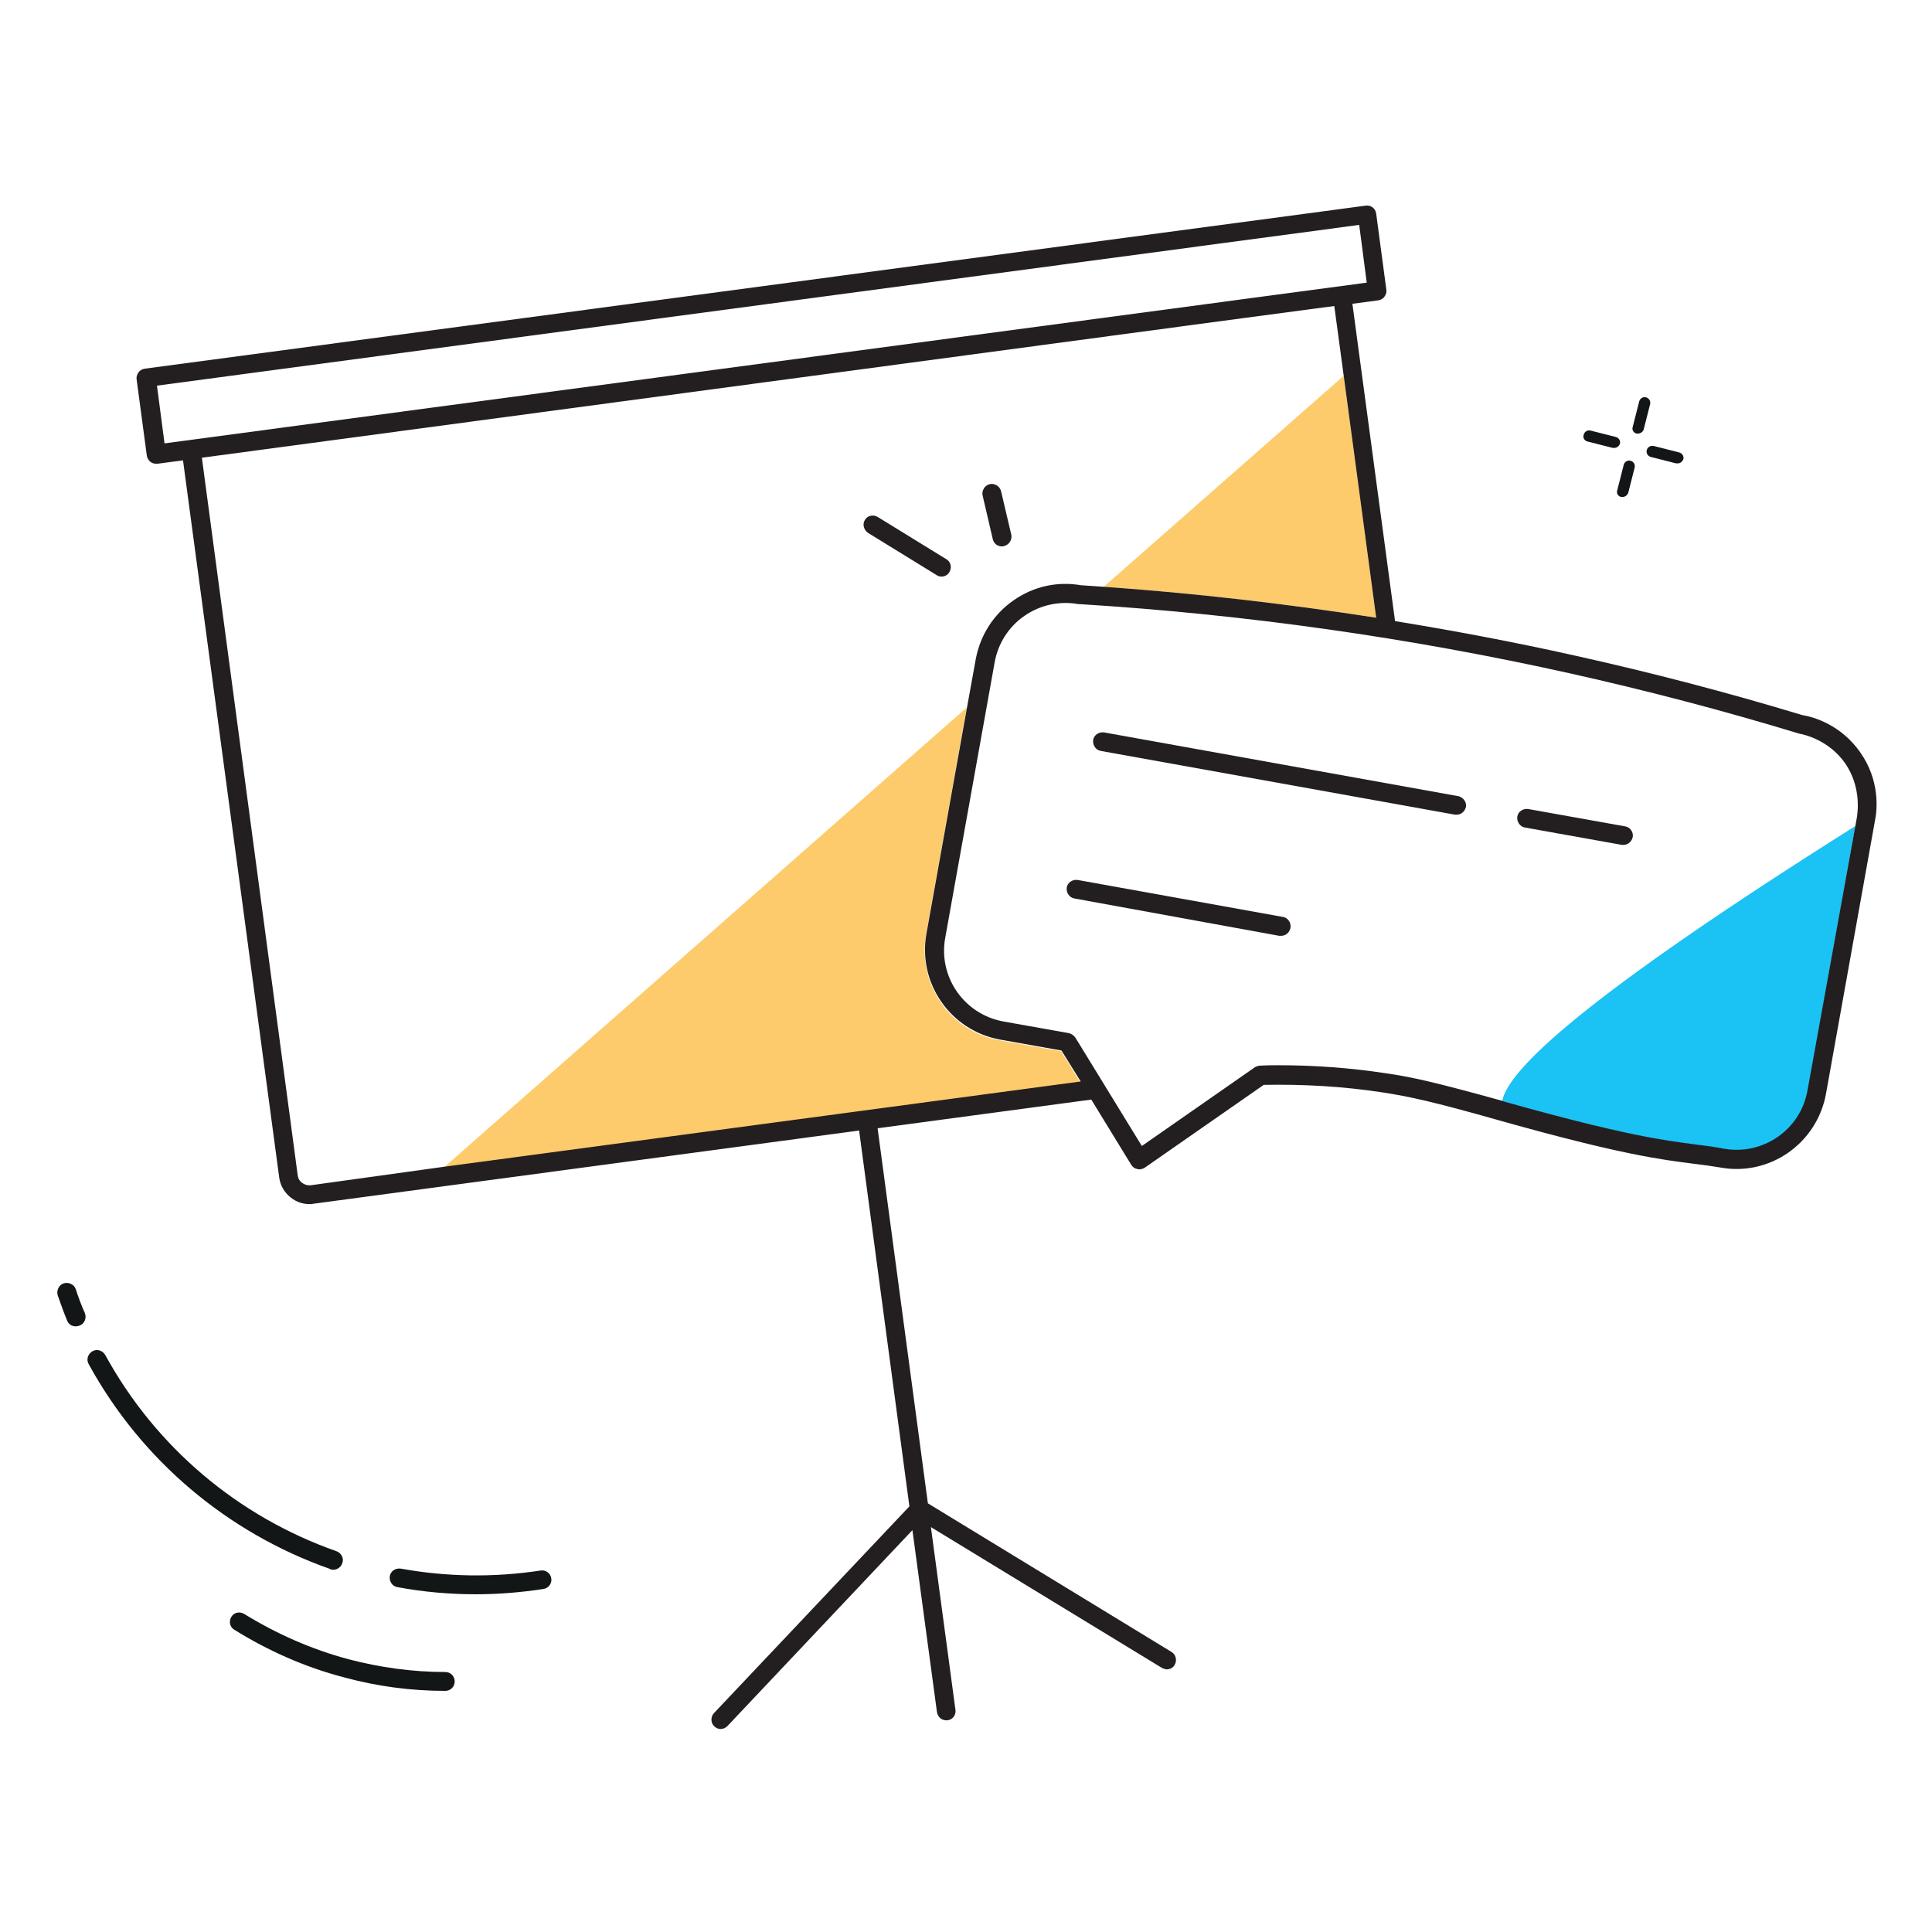 <svg xmlns="http://www.w3.org/2000/svg" viewBox="0 0 512 512"><path fill="#FDCB6B" d="M364.7 163.7l-8.6-64.1-63.6 55.9c24.1 1.7 48.3 4.5 72.2 8.2zM286.3 286.8l-5.1-8.2-16.3-2.9c-13.1-2.3-21.8-14.9-19.5-28l10.8-60.2-138.7 122 168.8-22.7z"/><path fill="#1AC3F3" d="M398.1 291.8l.9.3c31.7 8.9 42.1 10.2 50.5 11.3 2.5.3 4.8.6 7.4 1.1 5 .9 10.1-.2 14.3-3.1 4.2-2.9 7-7.3 7.9-12.3l12.6-70.2c-71.8 45.2-92.1 64.6-93.6 72.9z"/><path fill="#231F20" d="M430.7 219l-25.7-4.6c-1.4-.2-2.7.7-2.9 2s.7 2.7 2 2.9l25.7 4.6h.4c1.2 0 2.2-.8 2.5-2.1.2-1.3-.7-2.6-2-2.8zM386.5 211l-93.9-16.9c-1.4-.2-2.7.7-2.9 2s.7 2.7 2 2.9l93.9 16.9h.4c1.2 0 2.2-.8 2.5-2.1.2-1.2-.7-2.5-2-2.8zM339.5 248c1.2 0 2.2-.8 2.5-2.1.2-1.4-.7-2.7-2-2.9l-54.4-9.8c-1.4-.2-2.7.7-2.9 2s.7 2.7 2 2.9L339 248h.5zM230 141.2l18.2 11.2c.4.3.9.4 1.3.4.8 0 1.7-.4 2.1-1.2.7-1.2.4-2.7-.8-3.4L232.6 137c-1.2-.7-2.7-.4-3.4.8-.7 1.1-.3 2.6.8 3.4zM263.1 142.9c.3 1.2 1.3 1.9 2.4 1.9.2 0 .4 0 .6-.1 1.3-.3 2.2-1.7 1.9-3l-2.7-11.5c-.3-1.3-1.7-2.2-3-1.9-1.3.3-2.2 1.7-1.9 3l2.7 11.6z"/><path fill="#231F20" d="M493 199.4c-5.1-7.3-12.3-9.4-15.4-9.9-19.8-6-40.1-11.3-60.4-15.8-15.7-3.5-31.5-6.5-47.5-9.1l-11.3-84.1 6.8-.9c.7-.1 1.3-.4 1.7-1 .4-.5.6-1.2.5-1.8l-2.7-20.2c-.2-1.4-1.4-2.3-2.8-2.1L38.4 97.7c-.7.1-1.3.4-1.7 1s-.6 1.2-.5 1.8l2.7 20.2c.2 1.3 1.2 2.2 2.5 2.2h.3l6.8-.9L74 312.1c.3 2.1 1.4 4 3.1 5.3 1.4 1.1 3.1 1.7 4.9 1.7.4 0 .7 0 1.1-.1l144.6-19.4v.2l13.3 99.4-51.8 54.8c-.9 1-.9 2.6.1 3.5.5.5 1.1.7 1.7.7.7 0 1.3-.3 1.8-.8l49-51.9 6.5 48.2c.2 1.3 1.2 2.2 2.5 2.2h.3c1.4-.2 2.3-1.4 2.1-2.8l-6.5-48.4 61.2 37.3c.4.2.9.4 1.3.4.8 0 1.7-.4 2.1-1.2.7-1.2.3-2.7-.8-3.4l-64.6-39.4-13.3-99.2v-.2l56.6-7.6 10.6 17.3c.4.6.9 1 1.6 1.1.2 0 .3.1.5.1.5 0 1-.2 1.4-.4l31.6-22c10.5-.2 21.1.4 31.5 2 7 1.1 12.9 2.3 31.2 7.5 32 9 42.6 10.3 51.2 11.4 2.5.3 4.7.6 7.1 1 13.1 2.4 25.6-6.4 28-19.5l13-72.5c.6-2.9 1.3-10.6-3.9-18zm-.9 17.2l-.4 2.2L479 289c-.9 5-3.7 9.4-7.9 12.3-4.2 2.9-9.3 4-14.3 3.1-2.6-.5-4.9-.8-7.4-1.1-8.4-1.1-18.8-2.4-50.5-11.3l-.9-.3c-17.7-4.9-23.9-6.3-30.9-7.3-9.3-1.4-18.7-2.1-28.1-2.1-1.7 0-3.3 0-5 .1-.5 0-1 .2-1.4.4l-30 20.9L285 275c-.4-.6-1-1-1.7-1.2l-17.4-3.1c-10.4-1.9-17.3-11.8-15.4-22.2l13.1-73c.9-5 3.7-9.4 7.9-12.3 4.2-2.9 9.3-4 14.3-3.1h.3c43.8 2.7 87.6 8.9 130.2 18.4 20.1 4.5 40.4 9.8 60.1 15.8.1 0 .2.1.3.1 1.8.3 8.1 1.9 12.3 7.9 4.1 6 3.4 12.4 3.1 14.3zm-131.9-157l2 15.3-318.6 42.6-2-15.3 318.6-42.6zM82.4 314.1c-.8.1-1.6-.1-2.3-.6-.7-.5-1.1-1.2-1.2-2L53.5 121.3l276-37 24.1-3.2 2.5 18.5 8.6 64.1c-23.9-3.7-48-6.5-72.2-8.2-2-.1-4-.3-6-.4-6.3-1.1-12.6.3-17.9 4-5.3 3.7-8.8 9.2-10 15.5l-2.3 12.7-10.8 60.2c-2.3 13.1 6.4 25.6 19.5 28l16.3 2.9 5.1 8.2-168.7 22.6-35.3 4.9z"/><path fill="#121617" d="M143.3 416.2c-12.4 1.9-24.9 1.7-37.1-.5-1.4-.2-2.7.7-2.9 2-.2 1.4.7 2.7 2 2.9 6.9 1.3 13.9 1.9 20.9 1.9 5.9 0 11.9-.5 17.8-1.4 1.4-.2 2.3-1.5 2.1-2.8-.2-1.4-1.5-2.3-2.8-2.1zM88.3 416c1 0 2-.6 2.4-1.7.5-1.3-.2-2.7-1.5-3.2-26.2-9.2-48-27.7-61.3-52-.7-1.2-2.2-1.7-3.4-1-1.2.7-1.7 2.2-1 3.4 13.9 25.4 36.7 44.7 64 54.3.2.2.5.2.8.2zM20.1 341.7c-.4-1.3-1.9-2-3.2-1.6-1.3.4-2 1.9-1.6 3.2.8 2.3 1.6 4.5 2.5 6.7.4 1 1.3 1.5 2.3 1.5.3 0 .6-.1 1-.2 1.3-.5 1.9-2 1.4-3.3-.9-2-1.7-4.1-2.4-6.3zM118 443.1c-8.7 0-17.3-1.2-25.7-3.4-9.7-2.6-19-6.7-27.6-12-1.2-.7-2.7-.4-3.4.8s-.4 2.7.8 3.4c9 5.6 18.7 9.9 29 12.6 8.8 2.4 17.8 3.6 26.9 3.6 1.4 0 2.5-1.1 2.5-2.5s-1.1-2.5-2.5-2.5zM433.7 114.9h.4c.7 0 1.3-.5 1.5-1.1l1.7-6.7c.2-.8-.3-1.6-1.1-1.8-.8-.2-1.6.3-1.8 1.1l-1.7 6.7c-.3.8.2 1.6 1 1.8zM429.6 131.7h.4c.7 0 1.3-.5 1.5-1.1l1.7-6.7c.2-.8-.3-1.6-1.1-1.8-.8-.2-1.6.3-1.8 1.1l-1.7 6.7c-.3.8.2 1.6 1 1.8zM436.4 119.3c-.2.8.3 1.6 1.1 1.8l6.7 1.7h.4c.7 0 1.3-.5 1.5-1.1.2-.8-.3-1.6-1.1-1.8l-6.7-1.7c-.9-.2-1.7.3-1.9 1.1zM420.7 117l6.7 1.7h.4c.7 0 1.3-.5 1.5-1.1.2-.8-.3-1.6-1.1-1.8l-6.7-1.7c-.8-.2-1.6.3-1.8 1.1-.3.8.2 1.6 1 1.8z"/></svg>